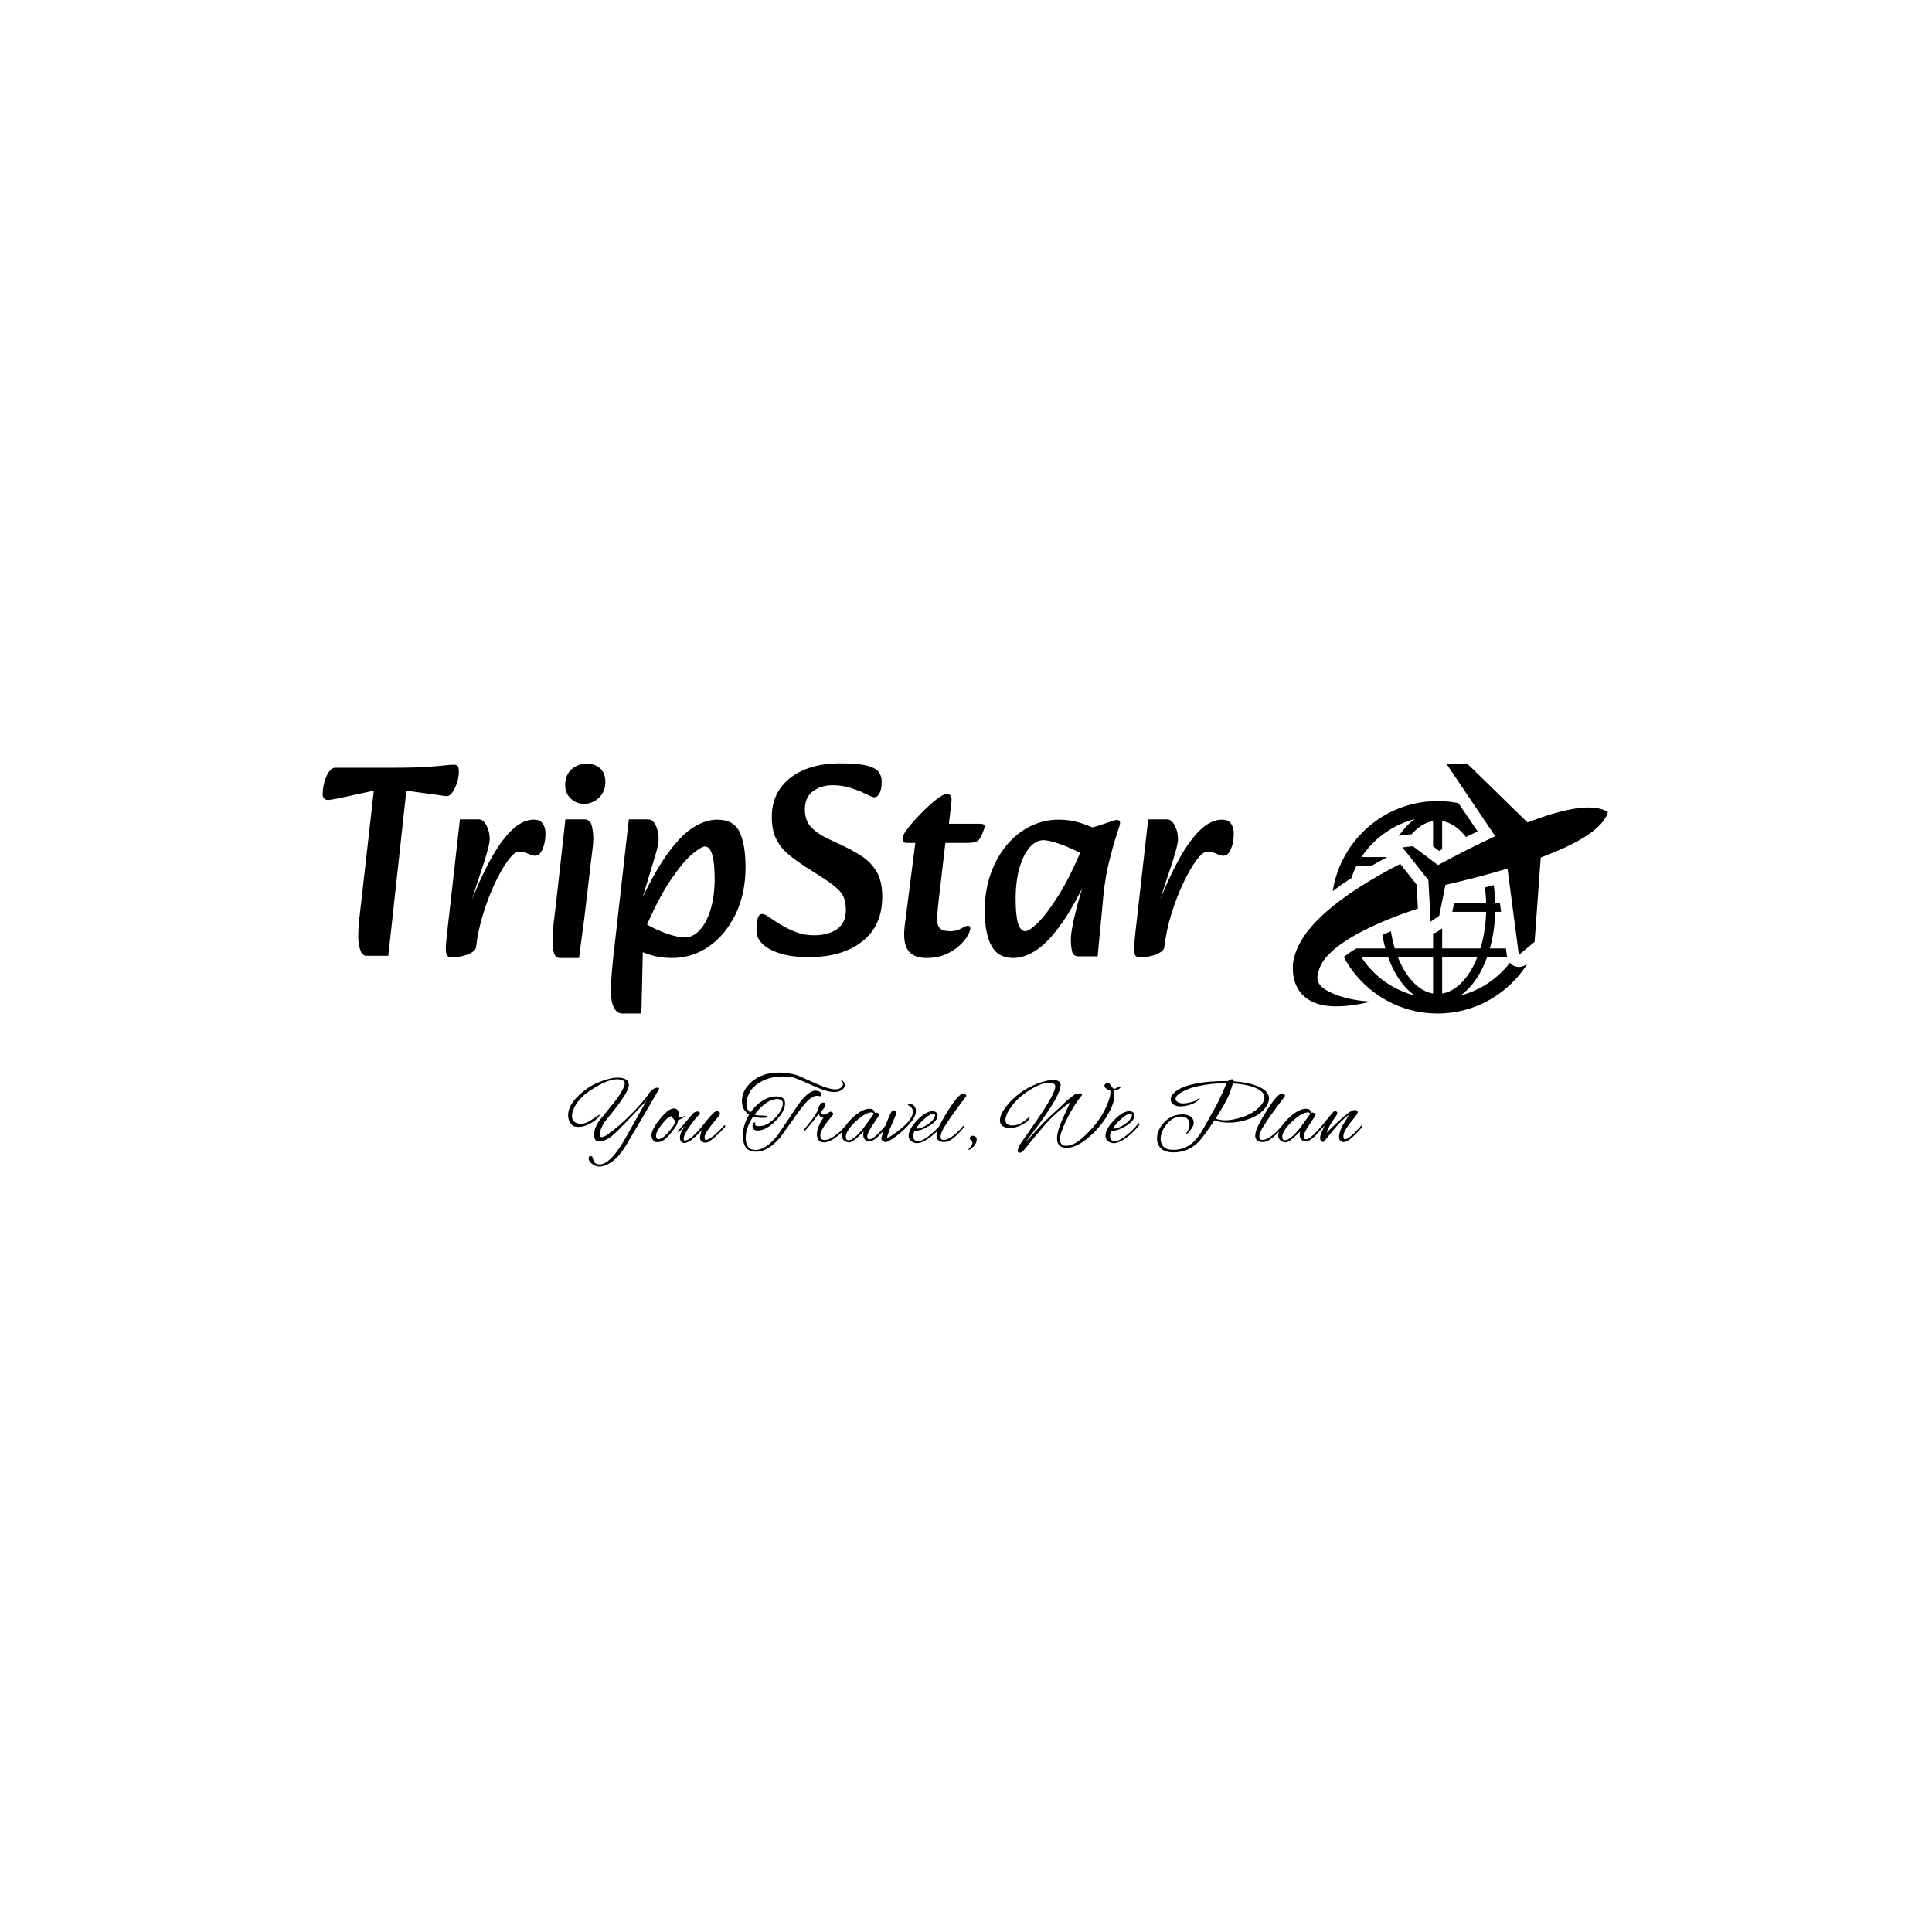 <svg xmlns="http://www.w3.org/2000/svg" version="1.1" xmlns:xlink="http://www.w3.org/1999/xlink" xmlns:svgjs="http://svgjs.dev/svgjs" width="1500" height="1500" viewBox="0 0 1500 1500"><rect width="1500" height="1500" fill="#ffffff"></rect><g transform="matrix(0.667,0,0,0.667,249.149,591.773)"><svg viewBox="0 0 381 120" data-background-color="#ffffff" preserveAspectRatio="xMidYMid meet" height="472" width="1500" xmlns="http://www.w3.org/2000/svg" xmlns:xlink="http://www.w3.org/1999/xlink"><g id="tight-bounds" transform="matrix(1,0,0,1,0.324,0.341)"><svg viewBox="0 0 380.352 119.318" height="119.318" width="380.352"><g><svg viewBox="0 0 380.352 119.318" height="119.318" width="380.352"><g><svg viewBox="0 0 380.352 119.318" height="119.318" width="380.352"><g id="textblocktransform"><svg viewBox="0 0 380.352 119.318" height="119.318" width="380.352" id="textblock"><g><svg viewBox="0 0 380.352 74.024" height="74.024" width="380.352"><g><svg><g></g><g></g></svg></g><g><svg><g><svg></svg></g><g></g></svg></g><g id="text-0"><svg viewBox="0 0 380.352 74.024" height="74.024" width="380.352"><g transform="matrix(1,0,0,1,0,0)"><svg width="269.653" viewBox="2.342 -34.8 166.638 45.75" height="74.024" data-palette-color="#4a596d"><path d="M14.35 0.4L10.35 0.4Q9.55 0.4 9.2-0.73 8.85-1.85 8.85-3.2L8.85-3.2Q8.85-4.55 9.03-6.23 9.2-7.9 9.55-10.8L9.55-10.8 11.7-29.8 5-28.35Q4.4-28.25 3.98-28.18 3.55-28.1 3.35-28.1L3.35-28.1Q2.8-28.1 2.55-28.45 2.3-28.8 2.35-29.3L2.35-29.3Q2.4-30.55 2.73-31.6 3.05-32.65 3.55-33.33 4.05-34 4.65-34L4.65-34 15.4-34Q19.25-34 21.43-34.15 23.6-34.3 24.68-34.43 25.75-34.55 26.3-34.55L26.3-34.55Q26.8-34.55 27-34.35 27.2-34.15 27.25-33.55L27.25-33.55Q27.3-32.55 26.98-31.45 26.65-30.35 26.13-29.58 25.6-28.8 25.05-28.8L25.05-28.8Q24.7-28.8 24-28.93 23.3-29.05 22.4-29.15L22.4-29.15 17.65-29.8 14.35 0.4ZM30.4-1.2L30.4-1.2 29.2-8.75Q31.05-13.55 32.97-17.07 34.9-20.6 36.9-22.55 38.9-24.5 40.95-24.5L40.95-24.5Q42.1-24.5 42.6-23.78 43.1-23.05 43.1-21.95L43.1-21.95Q43.1-20.95 42.87-20.03 42.65-19.1 42.22-18.5 41.8-17.9 41.2-17.9L41.2-17.9Q40.65-17.9 39.97-18.25 39.3-18.6 38.15-18.6L38.15-18.6Q37.4-18.6 36.25-17.05 35.1-15.5 33.87-12.93 32.65-10.35 31.7-7.28 30.75-4.2 30.4-1.2ZM26.2 0.7L26.2 0.7Q25.55 0.7 25.22 0.48 24.9 0.25 24.87-0.7 24.85-1.65 25.1-3.75L25.1-3.75 27.45-24.55 30.95-24.55Q31.7-24.55 32.3-23.45 32.9-22.35 32.9-20.95L32.9-20.95Q32.9-20.3 32.52-18.93 32.15-17.55 31.65-16.03 31.15-14.5 30.75-13.35L30.75-13.35 29.45-9.25 31.3-9.55 30.4-1.2Q30.35-0.7 29.8-0.33 29.25 0.05 28.52 0.28 27.8 0.5 27.15 0.6 26.5 0.7 26.2 0.7ZM49.24 0.8L45.74 0.8Q44.89 0.8 44.64-0.18 44.39-1.15 44.39-2.2L44.39-2.2Q44.39-4 44.57-5.4 44.74-6.8 44.95-8.5L44.95-8.5 46.74-24.55 50.24-24.55Q51.24-24.55 51.55-23.45 51.84-22.35 51.84-20.95L51.84-20.95Q51.84-20.25 51.74-19.48 51.64-18.7 51.45-17.1L51.45-17.1 50.49-8.95Q50.2-6.35 49.95-4.6 49.7-2.85 49.55-1.6 49.39-0.35 49.24 0.8L49.24 0.8ZM50.14-27.4L50.14-27.4Q48.74-27.4 47.72-28.35 46.7-29.3 46.7-30.85L46.7-30.85Q46.7-32.7 47.89-33.73 49.09-34.75 50.64-34.75L50.64-34.75Q52.09-34.75 53.07-33.9 54.05-33.05 54.05-31.35L54.05-31.35Q54.05-29.65 52.89-28.53 51.74-27.4 50.14-27.4ZM66.19 0.8L66.19 0.8Q64.04 0.8 62.27 0.23 60.49-0.35 59.24-0.95L59.24-0.95 60.84-5.85Q62.19-4.95 63.67-4.3 65.14-3.65 66.44-3.3 67.74-2.95 68.54-2.95L68.54-2.95Q70.09-2.95 71.34-4.33 72.59-5.7 73.32-8.15 74.04-10.6 74.04-13.7L74.04-13.7Q74.04-16.6 73.59-18.1 73.14-19.6 72.24-19.6L72.24-19.6Q71.64-19.6 69.97-18.23 68.29-16.85 65.97-13.43 63.64-10 61.04-3.85L61.04-3.85 59.94-8.3Q62.79-14.6 65.32-18.13 67.84-21.65 70.12-23.08 72.39-24.5 74.49-24.5L74.49-24.5Q77.59-24.5 78.64-22.15 79.69-19.8 79.69-15.85L79.69-15.85Q79.69-11 77.89-7.25 76.09-3.5 73.04-1.35 69.99 0.8 66.19 0.8ZM60.64 10.95L57.14 10.95Q56.34 10.95 55.87 10.28 55.39 9.6 55.22 8.7 55.04 7.8 55.04 7.05L55.04 7.05Q55.04 6.05 55.14 4.6 55.24 3.15 55.44 1.15L55.44 1.15 58.34-24.55 61.84-24.55Q62.54-24.55 62.97-23.95 63.39-23.35 63.59-22.53 63.79-21.7 63.79-20.95L63.79-20.95Q63.79-20 63.24-18.15 62.69-16.3 61.79-13.35L61.79-13.35 60.64-9.55 62.14-9.55 61.39-2.8 60.94-2.15 60.64 10.95ZM91.24 0.65L91.24 0.65Q86.99 0.65 84.34-0.7 81.69-2.05 81.69-4.2L81.69-4.2Q81.69-5.85 81.94-6.55 82.19-7.25 82.79-7.25L82.79-7.25Q83.19-7.25 84.04-6.65 84.89-6.05 86.12-5.3 87.34-4.55 88.87-3.95 90.39-3.35 92.19-3.35L92.19-3.35Q94.79-3.35 96.42-4.48 98.04-5.6 98.04-7.95L98.04-7.95Q98.04-10.2 96.99-11.35 95.94-12.5 93.84-13.85L93.84-13.85 90.69-15.85Q88.99-16.95 87.59-18.1 86.19-19.25 85.34-20.88 84.49-22.5 84.49-25L84.49-25Q84.49-28.1 86.09-30.3 87.69-32.5 90.49-33.65 93.29-34.8 96.89-34.8L96.89-34.8Q100.24-34.8 101.89-34.38 103.54-33.95 104.07-33.2 104.59-32.45 104.59-31.45L104.59-31.45Q104.59-30.05 104.19-29.33 103.79-28.6 103.34-28.6L103.34-28.6Q102.94-28.6 102.44-28.85 101.94-29.1 101.04-29.5L101.04-29.5Q100.34-29.85 98.82-30.33 97.29-30.8 95.64-30.8L95.64-30.8Q93.49-30.8 92.02-29.7 90.54-28.6 90.54-26.4L90.54-26.4Q90.54-24.35 91.64-23.18 92.74-22 94.59-21.1L94.59-21.1 97.34-19.8Q99.29-18.9 100.97-17.8 102.64-16.7 103.67-14.98 104.69-13.25 104.69-10.4L104.69-10.4Q104.69-5.1 101.04-2.23 97.39 0.65 91.24 0.65ZM112.79 0.8L112.79 0.8Q110.39 0.8 109.41-0.6 108.44-2 108.79-5L108.79-5 110.74-20.25 109.14-20.25Q108.39-20.25 108.39-21.05L108.39-21.05Q108.39-21.55 109.06-22.5 109.74-23.45 110.79-24.6 111.84-25.75 112.96-26.8 114.09-27.85 115.04-28.53 115.99-29.2 116.49-29.2L116.49-29.2Q117.04-29.2 117.24-28.78 117.44-28.35 117.34-27.7L117.34-27.7 116.89-23.75 122.49-23.75Q123.24-23.75 123.36-23.5 123.49-23.25 123.29-22.7L123.29-22.7Q122.69-21 122.16-20.63 121.64-20.25 120.24-20.25L120.24-20.25 116.24-20.25 114.99-9.55Q114.89-8.6 114.81-7.75 114.74-6.9 114.74-6.2L114.74-6.2Q114.74-5.05 115.29-4.58 115.84-4.1 117.09-4.1L117.09-4.1Q118.29-4.1 119.16-4.6 120.04-5.1 120.39-5.1L120.39-5.1Q120.79-5.1 120.79-4.6L120.79-4.6Q120.79-4.1 120.26-3.2 119.74-2.3 118.71-1.38 117.69-0.45 116.19 0.18 114.69 0.8 112.79 0.8ZM128.64 0.8L128.64 0.8Q125.84 0.8 124.64-1.48 123.44-3.75 123.44-7.85L123.44-7.85Q123.44-11.5 124.51-14.55 125.59-17.6 127.44-19.83 129.29-22.05 131.74-23.28 134.19-24.5 136.94-24.5L136.94-24.5Q139.09-24.5 140.86-23.93 142.64-23.35 143.89-22.75L143.89-22.75 142.44-17.5Q141.09-18.4 139.41-19.15 137.74-19.9 136.31-20.33 134.89-20.75 134.19-20.75L134.19-20.75Q132.79-20.75 131.61-19.38 130.44-18 129.76-15.58 129.09-13.15 129.09-10L129.09-10Q129.09-7.1 129.51-5.6 129.94-4.1 130.89-4.1L130.89-4.1Q131.54-4.1 133.09-5.58 134.64-7.05 136.84-10.5 139.04-13.95 141.49-19.85L141.49-19.85 142.89-15.4Q140.19-9.4 137.74-5.85 135.29-2.3 133.04-0.75 130.79 0.8 128.64 0.8ZM144.09 0.5L140.59 0.5Q139.59 0.5 139.39-0.48 139.19-1.45 139.19-2.55L139.19-2.55Q139.19-3.4 139.41-4.65 139.64-5.9 139.99-7.35 140.34-8.8 140.74-10.2L140.74-10.2 141.84-13.95 140.39-15.25 141.59-22.8Q143.19-23.05 144.41-23.45 145.64-23.85 146.46-24.15 147.29-24.45 147.64-24.45L147.64-24.45Q148.19-24.45 148.19-23.85L148.19-23.85Q148.19-23.6 147.56-21.73 146.94-19.85 146.21-16.95 145.49-14.05 145.14-10.65L145.14-10.65 144.09 0.5ZM156.28-1.2L156.28-1.2 155.08-8.75Q156.93-13.55 158.86-17.07 160.78-20.6 162.78-22.55 164.78-24.5 166.83-24.5L166.83-24.5Q167.98-24.5 168.48-23.78 168.98-23.05 168.98-21.95L168.98-21.95Q168.98-20.95 168.76-20.03 168.53-19.1 168.11-18.5 167.68-17.9 167.08-17.9L167.08-17.9Q166.53-17.9 165.86-18.25 165.18-18.6 164.03-18.6L164.03-18.6Q163.28-18.6 162.13-17.05 160.98-15.5 159.76-12.93 158.53-10.35 157.58-7.28 156.63-4.2 156.28-1.2ZM152.08 0.7L152.08 0.7Q151.43 0.7 151.11 0.48 150.78 0.25 150.76-0.7 150.73-1.65 150.98-3.75L150.98-3.75 153.33-24.55 156.83-24.55Q157.58-24.55 158.18-23.45 158.78-22.35 158.78-20.95L158.78-20.95Q158.78-20.3 158.41-18.93 158.03-17.55 157.53-16.03 157.03-14.5 156.63-13.35L156.63-13.35 155.33-9.25 157.18-9.55 156.28-1.2Q156.23-0.7 155.68-0.33 155.13 0.05 154.41 0.28 153.68 0.5 153.03 0.6 152.38 0.7 152.08 0.7Z" opacity="1" transform="matrix(1,0,0,1,0,0)" fill="#000000" class="wordmark-text-0" data-fill-palette-color="primary"></path></svg></g><g><svg xmlns="http://www.w3.org/2000/svg" xmlns:xlink="http://www.w3.org/1999/xlink" version="1.1" x="287.13" y="0" viewBox="2.636 11.36 84.727 67.278" enable-background="new 0 0 90 90" xml:space="preserve" height="74.024" width="93.222" class="icon-dxe-0" data-fill-palette-color="accent" id="dxe-0"><path d="M65.488 65.37A3.24 3.24 0 0 1 62.245 65.888 3.26 3.26 0 0 1 61.005 64.989 24.52 24.52 0 0 1 47.723 73.789C50.713 71.707 53.186 68.118 54.844 63.58H60.297C60.276 63.484 60.234 63.398 60.223 63.301L59.938 61.136H55.63C56.471 58.145 56.973 54.828 57.068 51.3H58.642L58.32 48.856H57.068A44 44 0 0 0 56.672 44.099C55.893 44.316 55.084 44.53 54.282 44.744 54.456 46.08 54.584 47.444 54.626 48.856H46.016L45.52 51.3H54.625C54.521 54.841 53.986 58.184 53.088 61.136H42.795V55.735L41.543 56.61C41.18 56.867 40.771 57.009 40.351 57.096V61.136H30.058A35 35 0 0 1 29.011 56.536C28.744 56.644 28.469 56.753 28.207 56.865 27.683 57.088 27.215 57.31 26.717 57.533 26.936 58.771 27.194 59.984 27.515 61.136H19.708V61.134A38 38 0 0 0 17.712 62.426 29 29 0 0 0 16.351 63.449C21.156 72.474 30.654 78.638 41.572 78.638 51.811 78.638 60.78 73.205 65.822 65.089zM21.114 63.58H28.302C29.963 68.118 32.432 71.707 35.423 73.789A24.54 24.54 0 0 1 21.114 63.58M40.351 73.266C36.468 72.621 33.081 68.944 30.93 63.58H40.351zM42.795 63.58H52.216C50.067 68.941 46.676 72.621 42.795 73.266z" fill="#000000" data-fill-palette-color="accent"></path><path d="M87.363 24.459C83.368 21.832 75.015 23.686 65.748 27.262L49.466 11.36 43.981 11.548 57.07 30.955C51.685 33.431 46.351 36.187 41.674 38.734L34.918 33.632 32.112 33.959 39.089 42.748 39.69 53.956 42.007 52.339 43.684 44.042C48.874 42.854 54.699 41.382 60.371 39.67L63.424 62.876 67.656 59.381 69.31 36.686C78.628 33.219 86.111 29.072 87.363 24.459" fill="#000000" data-fill-palette-color="accent"></path><path d="M48.527 24.071L47.179 22.072A28.7 28.7 0 0 0 41.569 21.512C27.307 21.512 15.487 32.031 13.377 45.711A87 87 0 0 1 18.398 42.21C18.768 41.113 19.187 40.037 19.706 39.016H23.639A140 140 0 0 1 28.045 36.572H21.112A24.54 24.54 0 0 1 35.422 26.363C33.83 27.473 32.39 29.02 31.135 30.901 31.332 30.838 31.528 30.771 31.739 30.748L34.545 30.421 34.597 30.42C36.294 28.503 38.244 27.236 40.349 26.888V33.682L41.964 34.903C42.246 34.752 42.513 34.619 42.793 34.468V26.888C45.166 27.281 47.353 28.821 49.189 31.173L52.355 29.668z" fill="#000000" data-fill-palette-color="accent"></path><path d="M35.919 43.951L31.522 38.413C28.535 39.944 25.2 41.758 21.715 43.93 17.823 46.376 13.737 49.2 9.99 52.799 8.13 54.612 6.342 56.627 4.892 59.057 4.175 60.274 3.553 61.606 3.125 63.048 3.01 63.401 2.933 63.781 2.845 64.149 2.798 64.332 2.776 64.524 2.741 64.712L2.639 65.393 2.636 66.225 2.659 67.451C2.766 68.928 3.16 70.5 3.944 71.871 4.71 73.254 5.86 74.317 7.004 74.999 9.331 76.362 11.513 76.585 13.392 76.696 17.165 76.811 20.061 76.196 22.087 75.794A80 80 0 0 0 23.699 75.433C17.819 75.124 14.156 73.714 12.189 72.646A8 8 0 0 1 10.661 71.669 5 5 0 0 1 10.344 71.406L10.382 71.403C10.261 71.288 10.12 71.18 10.018 71.057 9.132 69.998 9.109 69.036 9.423 67.656 9.477 67.514 9.524 67.385 9.563 67.251L9.802 66.452 9.81 66.429C9.832 66.304 9.788 66.57 9.794 66.535L9.807 66.507 9.829 66.444 9.873 66.323C9.906 66.244 9.924 66.164 9.965 66.081 10.044 65.918 10.098 65.755 10.193 65.59A10.4 10.4 0 0 1 11.541 63.582C12.668 62.239 14.193 60.953 15.864 59.778 19.236 57.427 23.173 55.502 26.949 53.893 30.233 52.499 33.404 51.37 36.266 50.42z" fill="#000000" data-fill-palette-color="accent"></path></svg></g></svg></g></svg></g><g transform="matrix(1,0,0,1,72.647,91.499)"><svg viewBox="0 0 235.057 27.819" height="27.819" width="235.057"><g transform="matrix(1,0,0,1,0,0)"><svg width="235.057" viewBox="0.7 -35.7 408.91 48.4" height="27.819" data-palette-color="#aab7c0"><path d="M16.8 12.7L16.8 12.7Q14.9 12.7 13.08 11.35 11.25 10 11.25 8.35L11.25 8.35Q11.25 7.3 12.3 7.3L12.3 7.3Q12.55 7.3 13.05 7.4L13.05 7.4Q13.65 9.5 14.05 10.25L14.05 10.25Q14.9 11.6 16.95 11.6L16.95 11.6Q23.1 11.6 32.05-5.2L32.05-5.2 41.05-21.25Q31.4-10.95 27.38-6.93 23.35-2.9 21.85-2L21.85-2Q18.85-0.2 16.9-0.2L16.9-0.2Q14.05-0.2 14.05-3.55L14.05-3.55Q14.05-7.55 17.45-11.8L17.45-11.8Q17.7-12.1 19.58-14.38 21.45-16.65 23.98-19.8 26.5-22.95 28.18-25.88 29.85-28.8 29.85-29.98 29.85-31.15 29.15-31.5L29.15-31.5Q27.7-32.25 25.85-32.25L25.85-32.25Q20.55-32.25 11.2-25.85L11.2-25.85Q7.3-23.2 5-19.7 2.7-16.2 2.7-13.25 2.7-10.3 5.55-9.55L5.55-9.55Q6.45-9.3 7.3-9.3L7.3-9.3Q9.85-9.3 12.95-11.5L12.95-11.5Q16.6-13.95 17.05-14.1L17.05-14.1Q16.55-12.25 13.1-10.05L13.1-10.05Q9.3-7.7 6-7.7L6-7.7Q5.55-7.7 4.33-7.88 3.1-8.05 1.9-9.7 0.7-11.35 0.7-13.7L0.7-13.7Q0.7-20.5 10.65-27.6L10.65-27.6Q13.55-29.7 18.3-31.4 23.05-33.1 25.98-33.1 28.9-33.1 30.43-32.18 31.95-31.25 31.95-29.23 31.95-27.2 29.15-22.93 26.35-18.65 20.3-11.3L20.3-11.3Q19.05-9.85 18-7.53 16.95-5.2 16.95-3.83 16.95-2.45 18.03-2.45 19.1-2.45 21.25-4L21.25-4Q27.35-8.35 33.43-14.55 39.5-20.75 42.35-24.95L42.35-24.95Q44.4-27.9 46.7-27.9L46.7-27.9Q47.5-27.9 47.5-27.4L47.5-27.4Q47.5-27.3 47.4-27L47.4-27Q41.1-16 30.25 2.2L30.25 2.2Q27.05 7.45 23.43 10.08 19.8 12.7 16.8 12.7ZM57.15-10.6L57.15-10.6Q57.15-8.85 53.8-4.75L53.8-4.75Q49.85 0.1 47.05 0.1L47.05 0.1 46.25 0.1Q44.95 0.1 44.2-1.25L44.2-1.25Q43.6-2.2 43.6-3.35L43.6-3.35Q43.6-6.35 47.97-11.78 52.35-17.2 55.05-17.2L55.05-17.2Q57.6-17.2 57.6-14.5L57.6-14.5Q57.6-13.8 57.35-12.7L57.35-12.7Q57.4-12.55 58.3-12.55 59.2-12.55 61.05-13.5L61.05-13.5Q61-12.65 57.1-11.05L57.1-11.05Q57.15-10.85 57.15-10.6ZM53.9-13.2L53.9-13.2Q52.2-13.2 49.07-9.2 45.95-5.2 45.95-3.3 45.95-1.4 47.15-1.4L47.15-1.4Q49.3-1.4 52.6-5.3 55.9-9.2 55.9-10.9L55.9-10.9Q55.1-11.35 53.9-13.2ZM72.15 0.3L72.15 0.3Q71.9 0.35 71.07 0.35 70.25 0.35 69.42-0.3 68.6-0.95 68.6-1.98 68.6-3 68.97-4.25 69.35-5.5 69.5-6.15L69.5-6.15Q63.75 0.55 60.5 0.55L60.5 0.55Q58.45 0.55 58.25-2L58.25-2Q58.25-2.2 58.25-2.35L58.25-2.35Q58.25-4.5 60.85-8.15L60.85-8.15Q59.4-6.85 57.9-5.15L57.9-5.15Q57.7-4.95 57.4-4.95L57.4-4.95Q57.2-4.95 57.2-5.2 57.2-5.45 57.65-6.05L57.65-6.05 64.55-14.15Q65.85-15.65 67.2-15.65 68.55-15.65 68.55-14.75L68.55-14.75Q68.55-14.4 68.25-14.1L68.25-14.1Q66.25-12.25 63.22-7.95 60.2-3.65 60.2-1.6L60.2-1.6Q60.2-0.7 60.8-0.7L60.8-0.7Q62.9-0.7 66.9-4.85L66.9-4.85Q68.3-6.25 72.1-11.03 75.9-15.8 77.1-15.8L77.1-15.8Q78.9-15.8 78.9-14.4L78.9-14.4Q78.9-13.9 76.8-11.5L76.8-11.5Q73.95-8.05 72.45-5.88 70.95-3.7 70.95-2.35 70.95-1 71.7-1L71.7-1Q72.05-1 72.5-1.2L72.5-1.2Q75.95-2.7 80.75-8.2L80.75-8.2Q81.05-8.55 81.35-8.55 81.65-8.55 81.65-8.22 81.65-7.9 81.3-7.5L81.3-7.5Q79.15-5 76.25-2.48 73.35 0.05 72.15 0.3ZM90.69-3.35L90.69-3.35Q90.69-8.75 93.89-14.05L93.89-14.05Q90.19-16.4 90.19-21L90.19-21Q90.19-26.55 95.09-30.85L95.09-30.85Q100.59-35.7 109.29-35.7L109.29-35.7Q113.29-35.7 117.89-34.55L117.89-34.55Q118.94-34.3 126.84-30.68 134.74-27.05 138.19-27.05L138.19-27.05Q140.49-27.05 141.64-28.35L141.64-28.35Q142.24-29 142.24-29.75 142.24-30.5 141.59-31.1L141.59-31.1Q141.24-31.6 141.24-31.75 141.24-31.9 141.52-31.9 141.79-31.9 142.47-31.03 143.14-30.15 143.14-28.98 143.14-27.8 141.57-26.73 139.99-25.65 137.59-25.65L137.59-25.65Q133.84-25.65 125.94-29.28 118.04-32.9 116.02-33.3 113.99-33.7 111.39-33.7L111.39-33.7Q101.04-33.7 95.09-27L95.09-27Q94.39-26.25 93.44-23.98 92.49-21.7 92.49-19.6L92.49-19.6Q92.49-16.7 94.54-15.1L94.54-15.1Q97.14-18.9 100.69-21.15 104.24-23.4 107.89-23.4L107.89-23.4Q112.39-23.4 112.39-19.9L112.39-19.9Q112.39-15.7 107.47-10.78 102.54-5.85 98.34-5.85L98.34-5.85Q95.64-5.85 95.64-8.15L95.64-8.15Q95.64-8.95 96.07-9.55 96.49-10.15 97.09-10L97.09-10 96.99-8.85Q96.99-8.1 99.29-8.1L99.29-8.1Q102.69-8.1 106.47-11.6 110.24-15.1 111.04-18.45L111.04-18.45Q111.24-19.2 111.24-19.8L111.24-19.8Q111.24-22.05 108.37-22.05 105.49-22.05 102.42-19.85 99.34-17.65 96.64-14.05L96.64-14.05Q96.84-13.95 98.19-13.65L98.19-13.65 101.19-13.55Q103.39-13.45 103.39-13.05L103.39-13.05Q103.39-12.35 101.29-12.35L101.29-12.35Q101.14-12.35 100.99-12.35L100.99-12.35Q97.94-12.35 95.99-13.1L95.99-13.1Q92.14-7.2 92.14-2.25L92.14-2.25Q92.14 4.15 97.09 4.15L97.09 4.15Q102.69 4.15 108.74-3.65L108.74-3.65 118.54-18.25Q124.04-26.25 128.09-26.45L128.09-26.45 129.99-26Q130.89-25.5 130.89-24.5 130.89-23.5 130.39-23.5L130.39-23.5 128.79-23.75Q125.34-23.75 119.94-16.3L119.94-16.3 109.99-2.4Q103.59 5.05 97.74 5.05L97.74 5.05Q93.74 5.05 92.22 2.9 90.69 0.75 90.69-3.35ZM132.54 0.25L132.54 0.25Q128.79 0.25 128.79-3.9L128.79-3.9Q128.79-6 129.89-8.5 130.99-11 132.29-12.7L132.29-12.7Q132.04-12.65 131.64-12.65L131.64-12.65Q130.44-12.65 129.64-14.35L129.64-14.35 125.94-9.55Q122.84-5.7 122.34-5.7L122.34-5.7Q122.09-5.7 122.09-5.9L122.09-5.9Q122.09-6.4 122.94-7.35L122.94-7.35Q127.29-12.4 129.09-15.9L129.09-15.9Q130.24-20.25 131.99-20.25L131.99-20.25Q133.14-20.25 133.14-19.25 133.14-18.25 131.89-16.7L131.89-16.7 130.69-15.1Q130.69-14.05 132.24-14.05L132.24-14.05Q133.14-14.05 134.24-14.7L134.24-14.7 135.54-15.5Q135.64-15.55 136.04-15.55 136.44-15.55 136.89-15.05 137.34-14.55 137.19-14.15L137.19-14.15 133.74-9.8Q130.54-5.7 130.54-3.33 130.54-0.95 132.74-0.95L132.74-0.95Q135.04-0.95 138.39-3.4L138.39-3.4Q140.39-4.85 142.04-6.65L142.04-6.65Q143.59-8.45 143.74-8.45L143.74-8.45Q144.09-8.45 144.09-8.08 144.09-7.7 143.64-7.2L143.64-7.2 142.04-5.4Q140.69-4 139.04-2.7L139.04-2.7Q135.09 0.25 132.54 0.25ZM158.64-14.95L158.64-14.95 159.34-15.1Q159.89-15.1 160.39-14.65 160.89-14.2 160.89-13.95 160.89-13.7 157.79-9.13 154.69-4.55 154.69-2.75L154.69-2.75Q154.69-2.6 154.74-2.45L154.74-2.45Q154.99-1.3 155.84-1.3L155.84-1.3Q158.44-1.3 165.34-9.9L165.34-9.9Q165.49-10.1 165.69-10.1 165.89-10.1 165.89-9.73 165.89-9.35 165.44-8.75L165.44-8.75Q159.04-0.2 155.69-0.2L155.69-0.2Q155.24-0.2 154.84-0.35L154.84-0.35Q152.64-1.2 152.64-3.65L152.64-3.65Q152.64-4.5 152.84-5.35L152.84-5.35 149.74-2.35Q146.79 0.25 145.46 0.25 144.14 0.25 142.94-0.6L142.94-0.6Q141.59-1.6 141.59-3.25L141.59-3.25Q141.59-6.9 146.69-11.98 151.79-17.05 156.04-17.05L156.04-17.05Q157.69-17.05 158.24-15.9L158.24-15.9Q158.39-15.5 158.49-15.23 158.59-14.95 158.64-14.95ZM143.69-2.65L143.69-2.65Q143.69-0.85 144.94-0.85L144.94-0.85Q147.84-0.85 152.84-7.2L152.84-7.2 158.14-14.5Q157.74-15.2 156.84-15.2L156.84-15.2Q153.79-15.2 148.74-10.48 143.69-5.75 143.69-2.65ZM176.18-19.65L176.18-19.65Q177.68-19.65 178.73-18.65 179.78-17.65 179.78-15.85L179.78-15.85Q179.78-11.9 173.23-5.95L173.23-5.95Q167.68-0.95 164.28 0.15L164.28 0.15Q163.73 0.15 162.83-0.45 161.93-1.05 161.93-1.55L161.93-1.55Q161.93-2.65 164.33-9 166.73-15.35 167.63-16.1L167.63-16.1Q167.83-16.3 168.28-16.3 168.73-16.3 169.23-15.83 169.73-15.35 169.78-14.7L169.78-14.7Q169.78-14.65 167.31-8.9 164.83-3.15 164.98-2.05L164.98-2.05Q167.13-2.7 172.66-7.3 178.18-11.9 178.18-15.55L178.18-15.55Q178.18-17.75 175.98-18.75L175.98-18.75Q175.63-18.9 175.63-19.2L175.63-19.2Q175.63-19.65 176.18-19.65ZM180.23 0.65L180.23 0.65Q179.68 0.65 179.23 0.5L179.23 0.5Q176.03-0.4 176.03-3.1L176.03-3.1Q176.03-6.6 180.43-11.2 184.83-15.8 188.33-15.8L188.33-15.8Q189.48-15.8 190.21-15.18 190.93-14.55 190.93-13.65L190.93-13.65Q190.93-10.85 186.71-8.3 182.48-5.75 179.83-5.75L179.83-5.75Q179.43-5.75 179.13-5.85L179.13-5.85Q178.38-4.5 178.38-3L178.38-3Q178.38-0.4 180.86-0.4 183.33-0.4 187.28-3.75L187.28-3.75Q190.33-6.2 192.48-8.95L192.48-8.95Q192.93-9.55 193.26-9.55 193.58-9.55 193.58-9.25 193.58-8.95 193.18-8.4L193.18-8.4Q190.48-4.85 186.68-2.1 182.88 0.65 180.23 0.65ZM189.68-13.75L189.68-13.75Q189.68-14.35 188.41-14.35 187.13-14.35 184.78-12.4L184.78-12.4Q181.63-9.8 179.88-6.95L179.88-6.95Q180.18-6.85 180.53-6.85L180.53-6.85Q182.43-6.85 185.61-8.88 188.78-10.9 189.58-13.3L189.58-13.3Q189.68-13.55 189.68-13.75ZM192.48-2.5Q192.48-1 194.13-1 195.78-1 198.38-2.75 200.98-4.5 203.43-7.5L203.43-7.5Q204.03-8.3 204.38-8.3 204.73-8.3 204.73-8L204.73-8Q204.73-7.7 202.68-5.4L202.68-5.4Q197.68 0.1 194.33 0.1L194.33 0.1Q192.68 0.1 191.53-0.68 190.38-1.45 190.38-3.08 190.38-4.7 191.23-6.85L191.23-6.85Q192.68-10.25 195.88-15.4L195.88-15.4Q201.73-24.9 204.18-24.9L204.18-24.9Q204.68-24.9 205.2-24.53 205.73-24.15 205.78-23.7L205.78-23.7Q204.63-22.15 201.35-17.75 198.08-13.35 196.83-11.43 195.58-9.5 194.95-8.55 194.33-7.6 194.03-7.08 193.73-6.55 193.33-5.7L193.33-5.7Q192.48-4 192.48-2.5ZM211.08-1.45L211.08-1.45Q211.08 0.65 209.48 2.33 207.88 4 207.3 4 206.73 4 206.73 3.9 206.73 3.8 207.8 2.58 208.88 1.35 208.88 0.6 208.88-0.15 208.2-0.75 207.53-1.35 207.53-1.65L207.53-1.65Q207.53-3.15 208.98-3.15L208.98-3.15Q209.73-3.15 210.4-2.65 211.08-2.15 211.08-1.45ZM253.92-1.35L253.92-1.35Q253.92 2 257.27 2L257.27 2Q261.77 2 268.12-4.5L268.12-4.5Q273.87-10.3 276.9-16.32 279.92-22.35 279.92-25.5L279.92-25.5Q279.92-26 279.82-26.5L279.82-26.5Q278.72-26.5 277.57-27.65L277.57-27.65 277.57-27.6Q276.82-28.2 276.82-28.83 276.82-29.45 277.32-29.85 277.82-30.25 278.62-30.25 279.42-30.25 279.75-29.63 280.07-29 280.57-28.5 281.07-28 281.02-27.8L281.02-27.8Q281.32-27.35 281.95-27.35 282.57-27.35 283.37-27.95 284.17-28.55 284.65-28.55 285.12-28.55 285.12-28.25L285.12-28.25Q285.12-27.7 284.17-27.2L284.17-27.2Q283.67-26.8 282.97-26.75L282.97-26.75 281.37-26.75Q281.97-24.7 281.97-23.8L281.97-23.8Q281.97-19.8 278.15-13.4 274.32-7 268.32-2.05L268.32-2.05Q262.27 3.05 257.35 3.05 252.42 3.05 252.42-1.75L252.42-1.75Q252.42-5.55 255.62-12.6L255.62-12.6 259.22-20.45 254.32-16.65Q252.02-14.75 249.65-12.48 247.27-10.2 241.37-3.1L241.37-3.1 235.57 4Q234.17 5.6 233.07 5.6L233.07 5.6Q232.22 5.6 232.22 4.5 232.22 3.4 233.12 1.65L233.12 1.65 242.77-12.25Q251.52-25.1 251.52-28.55L251.52-28.55Q251.52-30.45 248.02-30.45L248.02-30.45Q243.77-30.45 236.17-25.25L236.17-25.25Q232.07-22.45 228.97-18.23 225.87-14 225.87-11.23 225.87-8.45 229.57-8.45L229.57-8.45Q233.02-8.45 236.67-11.65L236.67-11.65Q237.97-12.75 238.17-12.75 238.37-12.75 238.32-12.4L238.32-12.4Q237.77-10.5 234.25-8.78 230.72-7.05 228.02-7.05L228.02-7.05Q227.32-7.05 227.07-7.1L227.07-7.1 227.02-7.1Q223.02-7.95 223.02-11.05 223.02-14.15 226.47-18.5L226.47-18.5Q232.57-26.2 242.17-29.95L242.17-29.95Q247.12-31.85 250.32-31.85L250.32-31.85Q254.27-31.85 254.27-29.25L254.27-29.25Q254.27-23.85 240.67-5.8L240.67-5.8Q236.12 0.25 236.07 0.25L236.07 0.25Q236.22 0.25 241.3-5.4 246.37-11.05 250.92-15.05L250.92-15.05Q252.67-16.6 256.97-20.75L256.97-20.75Q259.22-22.85 261.82-24.55L261.82-24.55Q262.47-24.95 263.7-24.95 264.92-24.95 265.37-24.25L265.37-24.25Q260.77-18.55 257.35-11.48 253.92-4.4 253.92-1.35ZM283.02-26.75L282.97-26.75 283.02-26.75ZM281.57 0.65L281.57 0.65Q281.02 0.65 280.57 0.5L280.57 0.5Q277.37-0.4 277.37-3.1L277.37-3.1Q277.37-6.6 281.77-11.2 286.17-15.8 289.67-15.8L289.67-15.8Q290.82-15.8 291.54-15.18 292.27-14.55 292.27-13.65L292.27-13.65Q292.27-10.85 288.04-8.3 283.82-5.75 281.17-5.75L281.17-5.75Q280.77-5.75 280.47-5.85L280.47-5.85Q279.72-4.5 279.72-3L279.72-3Q279.72-0.4 282.19-0.4 284.67-0.4 288.62-3.75L288.62-3.75Q291.67-6.2 293.82-8.95L293.82-8.95Q294.27-9.55 294.59-9.55 294.92-9.55 294.92-9.25 294.92-8.95 294.52-8.4L294.52-8.4Q291.82-4.85 288.02-2.1 284.22 0.65 281.57 0.65ZM291.02-13.75L291.02-13.75Q291.02-14.35 289.74-14.35 288.47-14.35 286.12-12.4L286.12-12.4Q282.97-9.8 281.22-6.95L281.22-6.95Q281.52-6.85 281.87-6.85L281.87-6.85Q283.77-6.85 286.94-8.88 290.12-10.9 290.92-13.3L290.92-13.3Q291.02-13.55 291.02-13.75ZM361.56-22.35L361.56-22.35Q361.56-19.8 359.01-16.75 356.46-13.7 351.29-11.8 346.11-9.9 341.24-9.9 336.36-9.9 333.51-11.15L333.51-11.15Q327.21-1.9 325.31 0L325.31 0Q319.91 5.4 312.41 5.4L312.41 5.4Q308.16 5.4 306.04 3.43 303.91 1.45 303.91-1.7L303.91-1.7Q303.91-6.05 307.41-9.9L307.41-9.9Q311.26-14.15 317.11-14.15L317.11-14.15Q319.51-14.15 321.16-13.05 322.81-11.95 322.81-9.7L322.81-9.7Q322.81-8.2 321.11-6.1 319.41-4 319.01-4L319.01-4Q318.91-4 318.91-4.2 318.91-4.4 319.06-4.6L319.06-4.6Q320.66-6.95 320.66-8.93 320.66-10.9 319.44-11.98 318.21-13.05 316.41-13.05L316.41-13.05Q312.21-13.05 308.99-9.22 305.76-5.4 305.76-1.5L305.76-1.5Q305.76 1 307.34 2.55 308.91 4.1 312.21 4.1L312.21 4.1Q318.36 4.1 322.76-0.05L322.76-0.05Q325.31-2.45 327.91-7.05L327.91-7.05 332.26-14.9Q335.46-20.05 339.71-30.2L339.71-30.2Q339.26-30.2 338.81-30.2L338.81-30.2Q332.06-30.2 325.26-28.73 318.46-27.25 314.96-24.5L314.96-24.5Q313.46-23.35 313.46-22.25 313.46-21.15 314.64-20.48 315.81-19.8 317.41-19.8 319.01-19.8 321.39-20.43 323.76-21.05 324.96-22.1L324.96-22.1Q325.46-22.5 325.66-22.5L325.66-22.5Q326.06-22.5 325.81-22.1L325.81-22.1Q324.01-20 320.36-18.95L320.36-18.95Q318.11-18.3 315.91-18.3 313.71-18.3 312.31-19.28 310.91-20.25 310.91-21.93 310.91-23.6 312.71-25.3L312.71-25.3Q316.11-28.6 324.86-30.2L324.86-30.2Q331.06-31.3 339.11-31.3L339.11-31.3Q339.76-31.3 340.46-31.3L340.46-31.3Q341.56-32.25 342.46-32.25 343.36-32.25 343.36-31.55L343.36-31.55Q343.36-31.4 343.31-31.2L343.31-31.2Q351.06-30.65 355.86-28.6L355.86-28.6Q361.56-26.2 361.56-22.35ZM359.21-22.85L359.21-22.85Q359.21-26 354.11-28L354.11-28Q349.66-29.75 342.96-30.1L342.96-30.1 341.36-25.1Q339.46-20.4 334.06-12L334.06-12Q334.56-11.75 335.76-11.45L335.76-11.45Q337.76-11.1 338.86-11.1L338.86-11.1Q342.66-11.1 347.61-12.68 352.56-14.25 355.89-17.28 359.21-20.3 359.21-22.85ZM356.56-2.5Q356.56-1 358.21-1 359.86-1 362.46-2.75 365.06-4.5 367.51-7.5L367.51-7.5Q368.11-8.3 368.46-8.3 368.81-8.3 368.81-8L368.81-8Q368.81-7.7 366.76-5.4L366.76-5.4Q361.76 0.1 358.41 0.1L358.41 0.1Q356.76 0.1 355.61-0.68 354.46-1.45 354.46-3.08 354.46-4.7 355.31-6.85L355.31-6.85Q356.76-10.25 359.96-15.4L359.96-15.4Q365.81-24.9 368.26-24.9L368.26-24.9Q368.76-24.9 369.29-24.53 369.81-24.15 369.86-23.7L369.86-23.7Q368.71-22.15 365.44-17.75 362.16-13.35 360.91-11.43 359.66-9.5 359.04-8.55 358.41-7.6 358.11-7.08 357.81-6.55 357.41-5.7L357.41-5.7Q356.56-4 356.56-2.5ZM383.36-14.95L383.36-14.95 384.06-15.1Q384.61-15.1 385.11-14.65 385.61-14.2 385.61-13.95 385.61-13.7 382.51-9.13 379.41-4.55 379.41-2.75L379.41-2.75Q379.41-2.6 379.46-2.45L379.46-2.45Q379.71-1.3 380.56-1.3L380.56-1.3Q383.16-1.3 390.06-9.9L390.06-9.9Q390.21-10.1 390.41-10.1 390.61-10.1 390.61-9.73 390.61-9.35 390.16-8.75L390.16-8.75Q383.76-0.2 380.41-0.2L380.41-0.2Q379.96-0.2 379.56-0.35L379.56-0.35Q377.36-1.2 377.36-3.65L377.36-3.65Q377.36-4.5 377.56-5.35L377.56-5.35 374.46-2.35Q371.51 0.25 370.18 0.25 368.86 0.25 367.66-0.6L367.66-0.6Q366.31-1.6 366.31-3.25L366.31-3.25Q366.31-6.9 371.41-11.98 376.51-17.05 380.76-17.05L380.76-17.05Q382.41-17.05 382.96-15.9L382.96-15.9Q383.11-15.5 383.21-15.23 383.31-14.95 383.36-14.95ZM368.41-2.65L368.41-2.65Q368.41-0.85 369.66-0.85L369.66-0.85Q372.56-0.85 377.56-7.2L377.56-7.2 382.86-14.5Q382.46-15.2 381.56-15.2L381.56-15.2Q378.51-15.2 373.46-10.48 368.41-5.75 368.41-2.65ZM395.41-15.8L395.41-15.8Q396.76-15.8 396.76-14.75L396.76-14.75Q396.76-14.45 396.61-14.15L396.61-14.15Q392.11-7.9 391.21-4.7L391.21-4.7Q402.86-16.35 405.36-16.35L405.36-16.35Q405.61-16.4 405.81-16.4L405.81-16.4Q407.21-16.4 407.21-15.15L407.21-15.15Q407.21-14.9 407.11-14.65 407.01-14.4 405.11-11.95L405.11-11.95Q402.91-9.35 401.38-6.95 399.86-4.55 399.86-2.95 399.86-1.35 400.56-1.35L400.56-1.35Q402.76-1.35 408.21-7.4L408.21-7.4Q408.31-7.5 408.56-7.85L408.56-7.85Q409.31-8.75 409.46-8.75 409.61-8.75 409.61-8.25 409.61-7.75 408.91-6.95L408.91-6.95Q402.71 0.1 400.11 0.1L400.11 0.1Q397.66 0.1 397.66-2.6 397.66-5.3 399.66-8.8L399.66-8.8 402.86-14Q399.46-11.5 396.81-8.53 394.16-5.55 391.98-2.75 389.81 0.05 389.46 0.05L389.46 0.05Q388.71 0.05 388.28-0.58 387.86-1.2 387.86-2.13 387.86-3.05 388.51-4.6 389.16-6.15 390.16-8.35L390.16-8.35 387.16-5.2Q386.06-4.1 385.78-4.1 385.51-4.1 385.51-4.42 385.51-4.75 385.91-5.15L385.91-5.15Q387.76-7 389.11-8.7L389.11-8.7Q390.41-10.4 394.46-15.2L394.46-15.2Q394.91-15.8 395.41-15.8Z" opacity="1" transform="matrix(1,0,0,1,0,0)" fill="#000000" class="slogan-text-1" data-fill-palette-color="secondary" id="text-1"></path></svg></g></svg></g></svg></g></svg></g><g></g></svg></g><defs></defs></svg><rect width="380.352" height="119.318" fill="none" stroke="none" visibility="hidden"></rect></g></svg></g></svg>